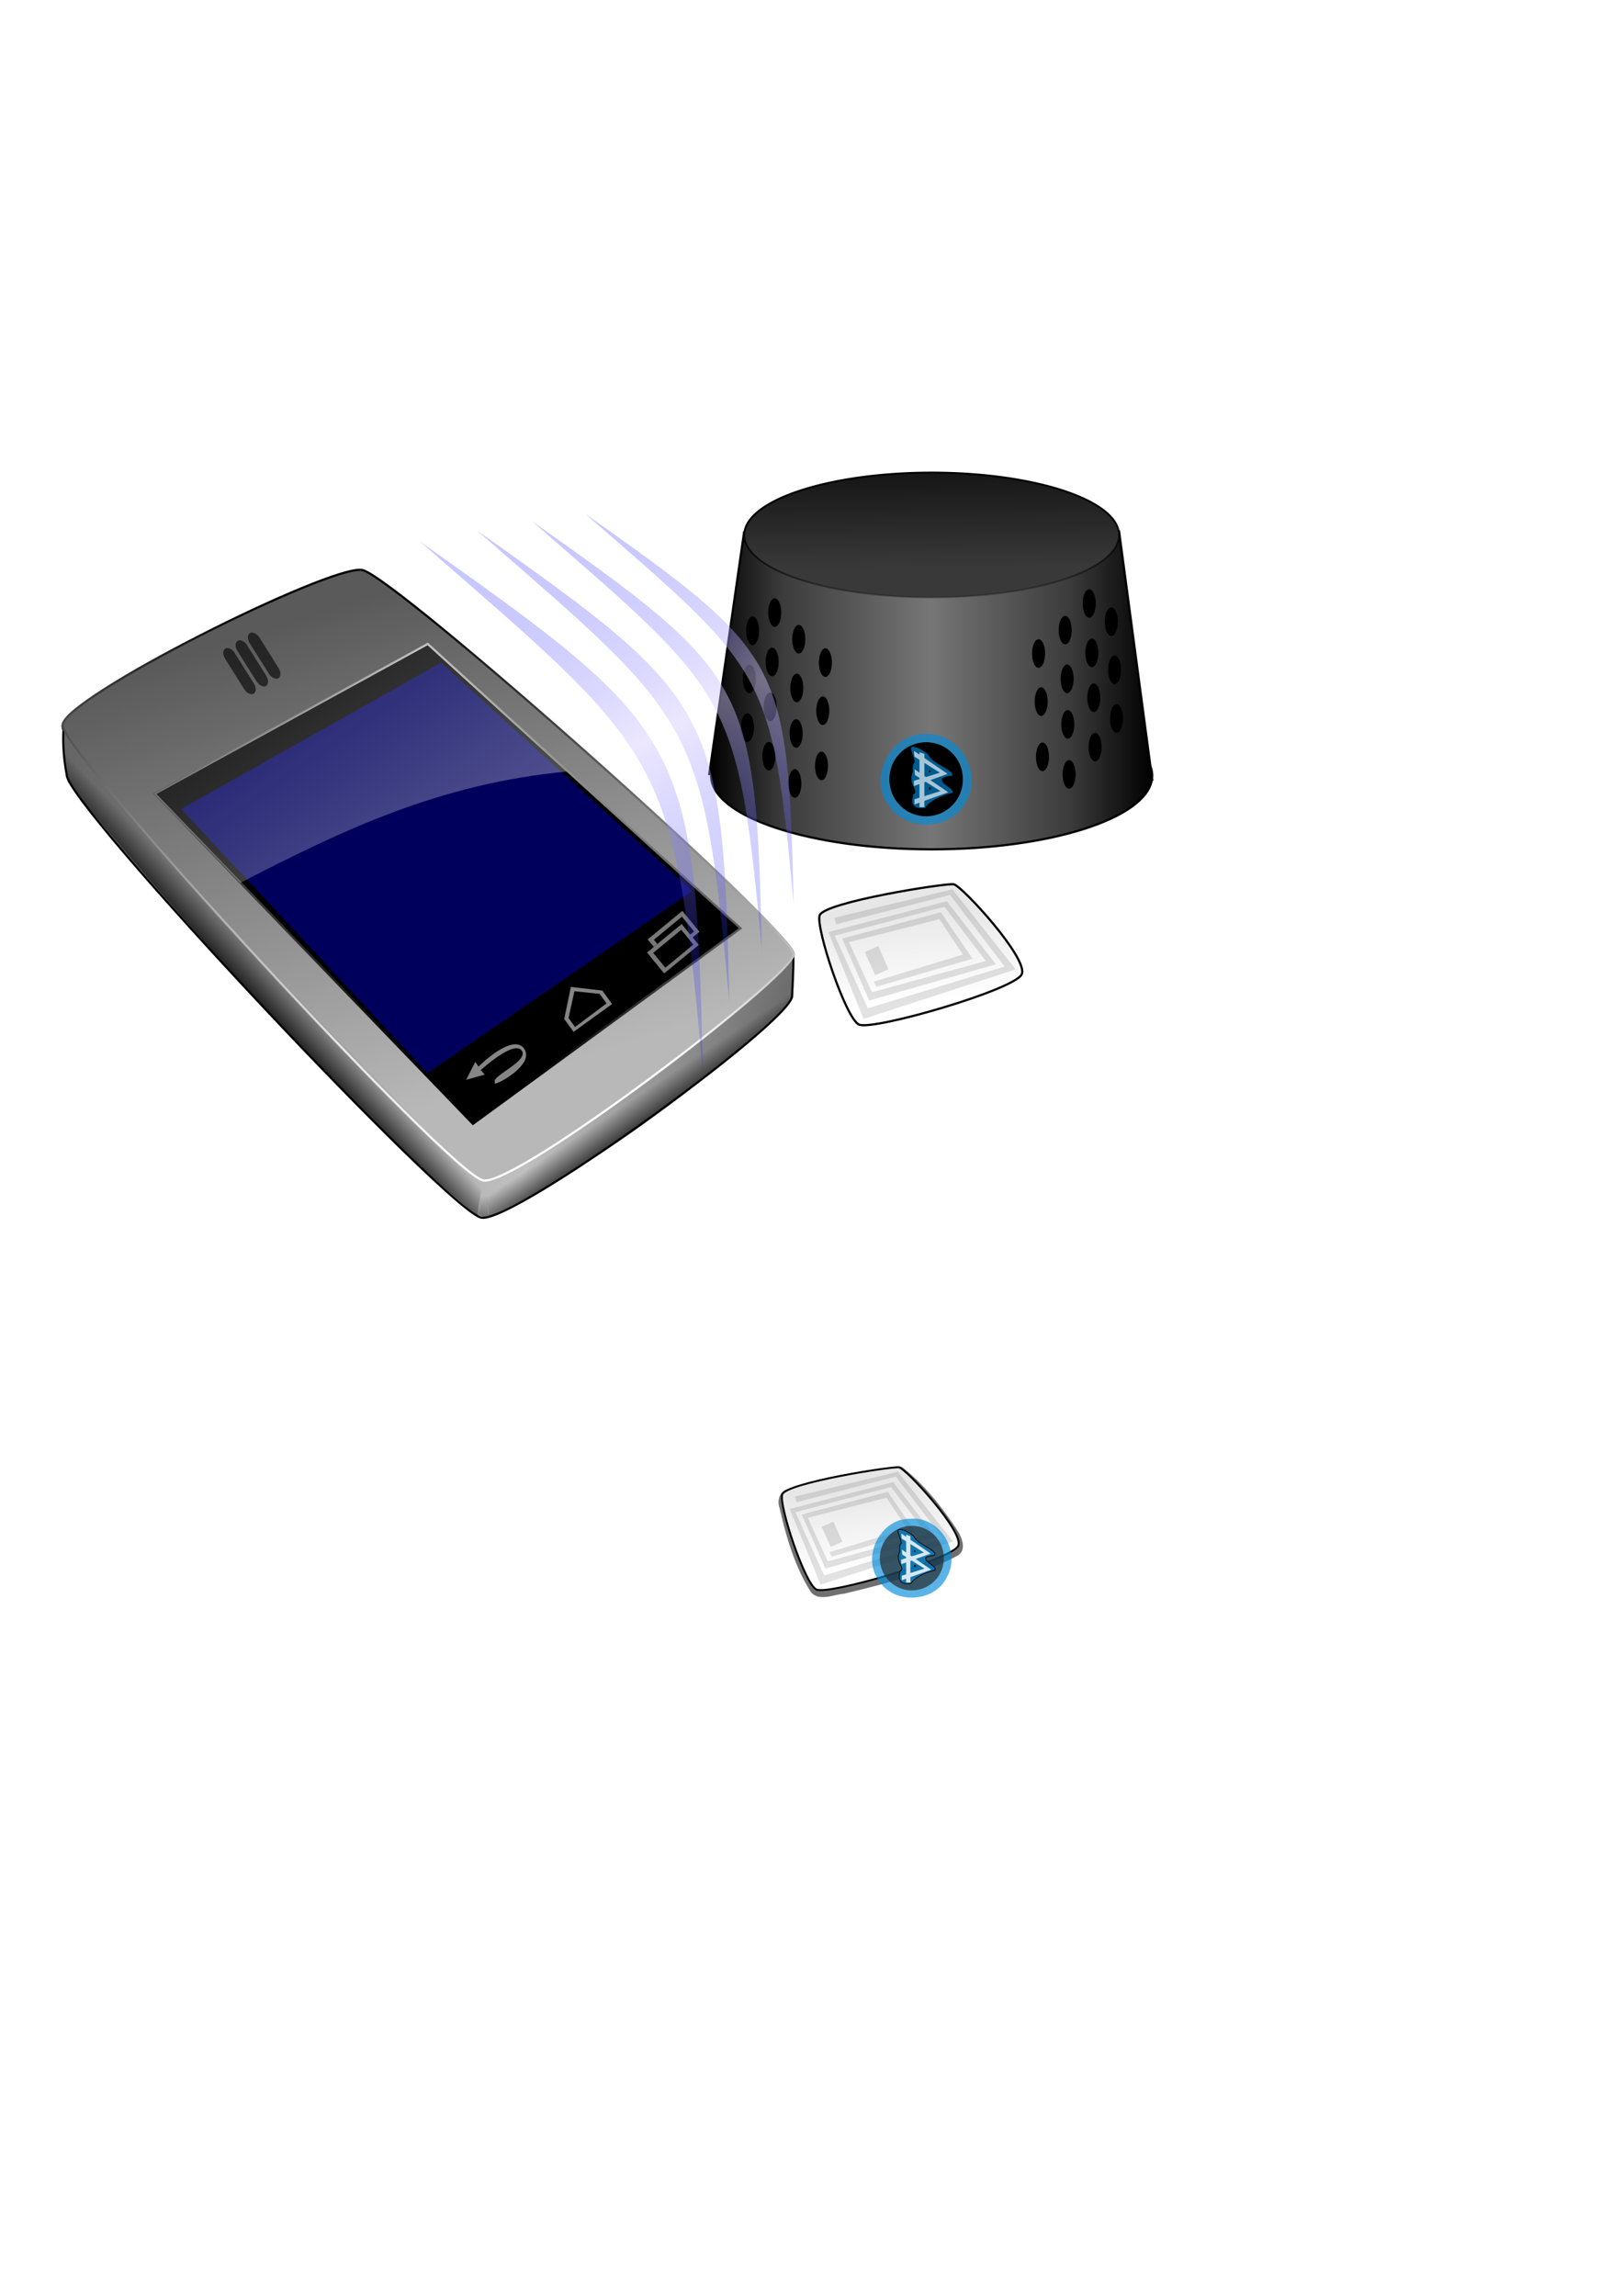 <?xml version="1.0" encoding="UTF-8" standalone="no"?>
<!-- Created with Inkscape (http://www.inkscape.org/) -->

<svg
   xmlns:dc="http://purl.org/dc/elements/1.1/"
   xmlns:cc="http://creativecommons.org/ns#"
   xmlns:rdf="http://www.w3.org/1999/02/22-rdf-syntax-ns#"
   xmlns:svg="http://www.w3.org/2000/svg"
   xmlns="http://www.w3.org/2000/svg"
   xmlns:xlink="http://www.w3.org/1999/xlink"
   xmlns:sodipodi="http://sodipodi.sourceforge.net/DTD/sodipodi-0.dtd"
   xmlns:inkscape="http://www.inkscape.org/namespaces/inkscape"
   width="744.094"
   height="1052.362"
   id="svg3798"
   version="1.1"
   inkscape:version="0.48.2 r9819"
   sodipodi:docname="start.svg">
  <defs
     id="defs3800">
    <linearGradient
       id="linearGradient4742">
      <stop
         id="stop4744"
         offset="0"
         style="stop-color:#000000;stop-opacity:1;" />
      <stop
         id="stop4746"
         offset="1"
         style="stop-color:#ffffff;stop-opacity:1;" />
    </linearGradient>
    <linearGradient
       inkscape:collect="always"
       id="linearGradient4734">
      <stop
         style="stop-color:#000000;stop-opacity:1;"
         offset="0"
         id="stop4736" />
      <stop
         style="stop-color:#000000;stop-opacity:0;"
         offset="1"
         id="stop4738" />
    </linearGradient>
    <linearGradient
       id="linearGradient4674">
      <stop
         style="stop-color:#0000ff;stop-opacity:0.215;"
         offset="0"
         id="stop4676" />
      <stop
         id="stop4682"
         offset="0.5"
         style="stop-color:#d4caff;stop-opacity:0.443;" />
      <stop
         style="stop-color:#0000ff;stop-opacity:0.169;"
         offset="1"
         id="stop4678" />
    </linearGradient>
    <linearGradient
       id="linearGradient4620">
      <stop
         id="stop4622"
         offset="0"
         style="stop-color:#666666;stop-opacity:1;" />
      <stop
         style="stop-color:#818181;stop-opacity:1;"
         offset="0.311"
         id="stop4624" />
      <stop
         id="stop4626"
         offset="0.682"
         style="stop-color:#c0c0c0;stop-opacity:1;" />
      <stop
         style="stop-color:#6a6a6a;stop-opacity:1;"
         offset="0.927"
         id="stop4628" />
      <stop
         id="stop4630"
         offset="1"
         style="stop-color:#4d4d4d;stop-opacity:1;" />
    </linearGradient>
    <linearGradient
       inkscape:collect="always"
       id="linearGradient4614">
      <stop
         style="stop-color:#000000;stop-opacity:1;"
         offset="0"
         id="stop4616" />
      <stop
         style="stop-color:#000000;stop-opacity:0;"
         offset="1"
         id="stop4618" />
    </linearGradient>
    <linearGradient
       id="linearGradient4485">
      <stop
         style="stop-color:#6e6e6e;stop-opacity:1;"
         offset="0"
         id="stop4487" />
      <stop
         id="stop4493"
         offset="0.5"
         style="stop-color:#adadad;stop-opacity:1;" />
      <stop
         style="stop-color:#767676;stop-opacity:1;"
         offset="1"
         id="stop4489" />
    </linearGradient>
    <linearGradient
       id="linearGradient4446">
      <stop
         style="stop-color:#ffffff;stop-opacity:1;"
         offset="0"
         id="stop4448" />
      <stop
         style="stop-color:#e7e7e7;stop-opacity:1;"
         offset="1"
         id="stop4450" />
    </linearGradient>
    <linearGradient
       id="linearGradient4408">
      <stop
         style="stop-color:#ffffff;stop-opacity:0.569;"
         offset="0"
         id="stop4410" />
      <stop
         style="stop-color:#ffffff;stop-opacity:0;"
         offset="1"
         id="stop4412" />
    </linearGradient>
    <linearGradient
       id="linearGradient4398">
      <stop
         style="stop-color:#393939;stop-opacity:1;"
         offset="0"
         id="stop4400" />
      <stop
         style="stop-color:#000000;stop-opacity:1;"
         offset="1"
         id="stop4402" />
    </linearGradient>
    <linearGradient
       id="linearGradient4388">
      <stop
         style="stop-color:#000000;stop-opacity:1;"
         offset="0"
         id="stop4390" />
      <stop
         id="stop4692"
         offset="0.164"
         style="stop-color:#3b3b3b;stop-opacity:1;" />
      <stop
         id="stop4396"
         offset="0.5"
         style="stop-color:#767676;stop-opacity:1;" />
      <stop
         style="stop-color:#3b3b3b;stop-opacity:1;"
         offset="0.815"
         id="stop4694" />
      <stop
         style="stop-color:#000000;stop-opacity:1;"
         offset="1"
         id="stop4392" />
    </linearGradient>
    <linearGradient
       id="linearGradient4329">
      <stop
         style="stop-color:#858585;stop-opacity:1;"
         offset="0"
         id="stop4331" />
      <stop
         id="stop4337"
         offset="0.311"
         style="stop-color:#b8b8b8;stop-opacity:1;" />
      <stop
         style="stop-color:#dadada;stop-opacity:1;"
         offset="0.682"
         id="stop4339" />
      <stop
         id="stop4341"
         offset="0.927"
         style="stop-color:#a7a7a7;stop-opacity:1;" />
      <stop
         style="stop-color:#9d9d9d;stop-opacity:1;"
         offset="1"
         id="stop4333" />
    </linearGradient>
    <linearGradient
       id="linearGradient4321">
      <stop
         style="stop-color:#5a5a5a;stop-opacity:1;"
         offset="0"
         id="stop4323" />
      <stop
         style="stop-color:#b8b8b8;stop-opacity:1;"
         offset="1"
         id="stop4325" />
    </linearGradient>
    <linearGradient
       inkscape:collect="always"
       xlink:href="#linearGradient4321"
       id="linearGradient4327"
       x1="267.093"
       y1="239.306"
       x2="337.407"
       y2="460.321"
       gradientUnits="userSpaceOnUse"
       gradientTransform="translate(-107.838,37.069)" />
    <linearGradient
       inkscape:collect="always"
       xlink:href="#linearGradient4620"
       id="linearGradient4335"
       x1="132.969"
       y1="321.381"
       x2="494.941"
       y2="435.165"
       gradientUnits="userSpaceOnUse"
       gradientTransform="translate(-107.838,37.069)" />
    <filter
       inkscape:collect="always"
       id="filter4376">
      <feGaussianBlur
         inkscape:collect="always"
         stdDeviation="1.604"
         id="feGaussianBlur4378" />
    </filter>
    <filter
       inkscape:collect="always"
       id="filter4384">
      <feGaussianBlur
         inkscape:collect="always"
         stdDeviation="0.136"
         id="feGaussianBlur4386" />
    </filter>
    <linearGradient
       inkscape:collect="always"
       xlink:href="#linearGradient4388"
       id="linearGradient4394"
       x1="348.781"
       y1="634.906"
       x2="551.844"
       y2="634.906"
       gradientUnits="userSpaceOnUse"
       gradientTransform="translate(-23.59,-318.46)" />
    <linearGradient
       inkscape:collect="always"
       xlink:href="#linearGradient4398"
       id="linearGradient4404"
       x1="448.766"
       y1="691.768"
       x2="447.757"
       y2="608.669"
       gradientUnits="userSpaceOnUse" />
    <linearGradient
       inkscape:collect="always"
       xlink:href="#linearGradient4408"
       id="linearGradient4420"
       gradientUnits="userSpaceOnUse"
       x1="210.964"
       y1="396.908"
       x2="94.859"
       y2="233.465" />
    <linearGradient
       inkscape:collect="always"
       xlink:href="#linearGradient4321"
       id="linearGradient4435"
       gradientUnits="userSpaceOnUse"
       gradientTransform="translate(-107.838,37.069)"
       x1="267.093"
       y1="239.306"
       x2="337.407"
       y2="460.321" />
    <linearGradient
       inkscape:collect="always"
       xlink:href="#linearGradient4446"
       id="linearGradient4452"
       x1="420.602"
       y1="459.53"
       x2="416.933"
       y2="416.563"
       gradientUnits="userSpaceOnUse" />
    <filter
       inkscape:collect="always"
       id="filter4473">
      <feGaussianBlur
         inkscape:collect="always"
         stdDeviation="0.688"
         id="feGaussianBlur4475" />
    </filter>
    <linearGradient
       inkscape:collect="always"
       xlink:href="#linearGradient4614"
       id="linearGradient4612"
       x1="123.167"
       y1="471.623"
       x2="137.656"
       y2="457.773"
       gradientUnits="userSpaceOnUse" />
    <linearGradient
       inkscape:collect="always"
       xlink:href="#linearGradient4614"
       id="linearGradient4640"
       x1="311.566"
       y1="512.633"
       x2="300.843"
       y2="496.548"
       gradientUnits="userSpaceOnUse" />
    <linearGradient
       inkscape:collect="always"
       xlink:href="#linearGradient4674"
       id="linearGradient4680"
       x1="223.189"
       y1="199.736"
       x2="347.511"
       y2="425.523"
       gradientUnits="userSpaceOnUse"
       gradientTransform="translate(9.267,27.802)" />
    <filter
       inkscape:collect="always"
       id="filter4688">
      <feGaussianBlur
         inkscape:collect="always"
         stdDeviation="1.728"
         id="feGaussianBlur4690" />
    </filter>
    <linearGradient
       inkscape:collect="always"
       xlink:href="#linearGradient4614"
       id="linearGradient4722"
       x1="224.363"
       y1="571.296"
       x2="221.433"
       y2="548.334"
       gradientUnits="userSpaceOnUse" />
    <linearGradient
       inkscape:collect="always"
       xlink:href="#linearGradient4742"
       id="linearGradient4730"
       x1="159.255"
       y1="276.375"
       x2="152.545"
       y2="480.604"
       gradientUnits="userSpaceOnUse" />
    <linearGradient
       inkscape:collect="always"
       xlink:href="#linearGradient4321"
       id="linearGradient4732"
       gradientUnits="userSpaceOnUse"
       gradientTransform="translate(-107.838,37.069)"
       x1="267.093"
       y1="239.306"
       x2="337.407"
       y2="460.321" />
    <linearGradient
       inkscape:collect="always"
       xlink:href="#linearGradient4734"
       id="linearGradient4740"
       x1="433.825"
       y1="667.271"
       x2="435.51"
       y2="718.866"
       gradientUnits="userSpaceOnUse" />
    <linearGradient
       inkscape:collect="always"
       xlink:href="#linearGradient4742"
       id="linearGradient4754"
       x1="222.633"
       y1="493.695"
       x2="272.962"
       y2="242.974"
       gradientUnits="userSpaceOnUse" />
    <linearGradient
       inkscape:collect="always"
       xlink:href="#linearGradient4446"
       id="linearGradient4793"
       gradientUnits="userSpaceOnUse"
       x1="420.602"
       y1="459.53"
       x2="416.933"
       y2="416.563"
       gradientTransform="matrix(0.871,0,0,0.871,31.283,319.517)" />
    <filter
       inkscape:collect="always"
       id="filter4823">
      <feGaussianBlur
         inkscape:collect="always"
         stdDeviation="1.175"
         id="feGaussianBlur4825" />
    </filter>
  </defs>
  <sodipodi:namedview
     id="base"
     pagecolor="#ffffff"
     bordercolor="#666666"
     borderopacity="1.0"
     inkscape:pageopacity="0.0"
     inkscape:pageshadow="2"
     inkscape:zoom="2.4170269"
     inkscape:cx="446.29177"
     inkscape:cy="342.01101"
     inkscape:document-units="px"
     inkscape:current-layer="layer1"
     showgrid="false"
     inkscape:window-width="1600"
     inkscape:window-height="876"
     inkscape:window-x="0"
     inkscape:window-y="24"
     inkscape:window-maximized="1" />
  <g
     inkscape:label="Layer 1"
     inkscape:groupmode="layer"
     id="layer1">
    <path
       style="fill:#000000;fill-opacity:0.562;stroke:none;filter:url(#filter4823)"
       d="m 597.229,661.909 c -19.309,2.312 -38.982,5.23 -57.281,11.812 -4.583,1.059 -6.013,5.884 -4.562,10 3.418,15.2 8.02,30.739 16.281,43.938 4.094,5.645 12.09,1.6 17.625,1.188 20.125,-4.827 40.75,-9.947 59.094,-19.688 6.182,-2.833 2.927,-10.281 0.125,-14.375 -7.976,-12.034 -17.248,-23.676 -28.594,-32.531 -0.844,-0.392 -1.757,-0.434 -2.688,-0.344 z"
       id="path4805"
       inkscape:connector-curvature="0"
       transform="matrix(0.871,0,0,0.871,-108.914,95.708)"
       inkscape:export-filename="/home/alump/Development/bttagwriter/res/drawable-hdpi/ic_launcher.png"
       inkscape:export-xdpi="68.210526"
       inkscape:export-ydpi="68.210526" />
    <path
       sodipodi:nodetypes="zzzzz"
       inkscape:connector-curvature="0"
       id="path4423"
       d="M 28.709,332.526 C 26.853,347.583 206.315,538.421 221.566,541.097 236.817,543.774 363.203,447.822 363.874,437.507 364.544,427.193 179.845,266.689 168.269,264.98 156.693,263.271 30.564,317.469 28.709,332.526 z"
       style="fill:url(#linearGradient4327);fill-opacity:1;stroke:#000000;stroke-width:1px;stroke-linecap:butt;stroke-linejoin:miter;stroke-opacity:1"
       inkscape:export-filename="/home/alump/Development/bttagwriter/res/drawable-hdpi/start.png"
       inkscape:export-xdpi="87.411659"
       inkscape:export-ydpi="87.411659" />
    <path
       style="fill:url(#linearGradient4435);fill-opacity:1;stroke:#000000;stroke-width:1px;stroke-linecap:butt;stroke-linejoin:miter;stroke-opacity:1"
       d="M 167.656 264.938 C 152.795 264.952 30.545 317.71 28.719 332.531 C 27.965 338.648 57.134 373.763 93.062 413.5 C 151.579 383.36 201.812 355.871 275.812 352.562 C 226.72 309.389 174.28 265.854 168.281 264.969 C 168.1 264.942 167.892 264.937 167.656 264.938 z "
       id="path4433"
       inkscape:export-filename="/home/alump/Development/bttagwriter/res/drawable-hdpi/start.png"
       inkscape:export-xdpi="87.411659"
       inkscape:export-ydpi="87.411659" />
    <path
       style="fill:url(#linearGradient4335);fill-opacity:1.0;stroke:#000000;stroke-width:0.975px;stroke-linecap:butt;stroke-linejoin:miter;stroke-opacity:1"
       d="m 176.224,290.851 c -13.063,0.686 -77.852,29.278 -115.469,51.125 l -31.562,-8.531 c -0.736,8.305 0.532,17.288 1.396,21.696 -0.468,13.486 175.269,200.427 190.136,203.036 14.867,2.609 140.94,-88.983 142.415,-101.396 0.092,-3.121 0.694,-11.481 0.595,-17.913 L 342.974,418.257 C 288.605,368.988 188.125,291.461 177.005,290.851 c -0.24,-0.013 -0.488,-0.015 -0.781,0 z"
       id="path3808"
       inkscape:connector-curvature="0"
       sodipodi:nodetypes="ccccscccsc"
       inkscape:export-filename="/home/alump/Development/bttagwriter/res/drawable-hdpi/start.png"
       inkscape:export-xdpi="87.411659"
       inkscape:export-ydpi="87.411659" />
    <path
       style="fill:url(#linearGradient4732);fill-opacity:1;stroke:url(#linearGradient4730);stroke-width:1px;stroke-linecap:butt;stroke-linejoin:miter;stroke-opacity:1"
       d="M 28.709,332.526 C 28.641,345.2 206.315,538.421 221.566,541.097 236.817,543.774 363.203,447.822 363.874,437.507 364.544,427.193 180.543,263.813 166.019,261.261 151.494,258.71 28.777,319.852 28.709,332.526 z"
       id="path3806"
       inkscape:connector-curvature="0"
       sodipodi:nodetypes="zzzzz"
       inkscape:export-filename="/home/alump/Development/bttagwriter/res/drawable-hdpi/start.png"
       inkscape:export-xdpi="87.411659"
       inkscape:export-ydpi="87.411659" />
    <path
       style="fill:#000000;fill-opacity:1;stroke:url(#linearGradient4754);stroke-width:1px;stroke-linecap:butt;stroke-linejoin:miter;stroke-opacity:1"
       d="M 70.88,363.835 216.833,515.15 339.486,425.526 196.103,295.164 z"
       id="path4343"
       inkscape:connector-curvature="0"
       sodipodi:nodetypes="ccccc"
       inkscape:export-filename="/home/alump/Development/bttagwriter/res/drawable-hdpi/start.png"
       inkscape:export-xdpi="87.411659"
       inkscape:export-ydpi="87.411659" />
    <rect
       style="fill:#000000;fill-opacity:0.607;stroke:none"
       id="rect4345"
       width="5.133"
       height="24.435"
       x="-73.194"
       y="306.629"
       ry="3.818"
       transform="matrix(0.847,-0.532,0.532,0.847,0,0)"
       inkscape:transform-center-x="6.7872637"
       inkscape:transform-center-y="8.5312024"
       inkscape:export-filename="/home/alump/Development/bttagwriter/res/drawable-hdpi/start.png"
       inkscape:export-xdpi="87.411659"
       inkscape:export-ydpi="87.411659" />
    <rect
       ry="3.818"
       y="306.629"
       x="-66.521"
       height="24.435"
       width="5.133"
       id="rect4347"
       style="fill:#000000;fill-opacity:0.607;stroke:none"
       transform="matrix(0.847,-0.532,0.532,0.847,0,0)"
       inkscape:transform-center-y="4.9839607"
       inkscape:transform-center-x="1.1349412"
       inkscape:export-filename="/home/alump/Development/bttagwriter/res/drawable-hdpi/start.png"
       inkscape:export-xdpi="87.411659"
       inkscape:export-ydpi="87.411659" />
    <rect
       style="fill:#000000;fill-opacity:0.607;stroke:none"
       id="rect4349"
       width="5.133"
       height="24.435"
       x="-59.848"
       y="306.629"
       ry="3.818"
       transform="matrix(0.847,-0.532,0.532,0.847,0,0)"
       inkscape:transform-center-x="-4.5173787"
       inkscape:transform-center-y="1.4367207"
       inkscape:export-filename="/home/alump/Development/bttagwriter/res/drawable-hdpi/start.png"
       inkscape:export-xdpi="87.411659"
       inkscape:export-ydpi="87.411659" />
    <path
       style="fill:url(#linearGradient4394);fill-opacity:1;stroke:#000000;stroke-opacity:1"
       d="m 341.192,243.571 -16,111.219 0.875,0 c -0.02,0.279 -0.031,0.563 -0.031,0.844 0,18.612 45.259,33.688 101.094,33.688 54.122,0 98.308,-14.179 100.969,-32 l 0.156,0 -0.094,-0.625 c 0.033,-0.353 0.094,-0.707 0.094,-1.062 0,-1.431 -0.262,-2.866 -0.781,-4.25 -0.008,-0.022 -0.023,-0.041 -0.031,-0.062 l -14.375,-107.75 -171.875,0 z"
       id="path4351"
       inkscape:connector-curvature="0"
       inkscape:export-filename="/home/alump/Development/bttagwriter/res/drawable-hdpi/start.png"
       inkscape:export-xdpi="87.411659"
       inkscape:export-ydpi="87.411659" />
    <path
       d="m 551.829,674.086 a 101.098,33.699 0 1 1 -202.197,0 101.098,33.699 0 1 1 202.197,0 z"
       sodipodi:ry="33.699467"
       sodipodi:rx="101.0984"
       sodipodi:cy="674.08569"
       sodipodi:cx="450.73035"
       id="path4353"
       style="fill:url(#linearGradient4404);fill-opacity:1;stroke:url(#linearGradient4740);stroke-opacity:1"
       sodipodi:type="arc"
       transform="matrix(0.85,0,0,0.85,44.02,-327.713)"
       inkscape:export-filename="/home/alump/Development/bttagwriter/res/drawable-hdpi/start.png"
       inkscape:export-xdpi="87.411659"
       inkscape:export-ydpi="87.411659" />
    <path
       style="fill:#008bda;fill-opacity:0.648;stroke:none;filter:url(#filter4376)"
       d="m 423.692,336.509 c -15.573,-0.213 -25.792,20.058 -16.406,32.531 7.833,12.638 29.308,11.763 35.75,-1.812 7.717,-13.329 -3.627,-32.282 -19.344,-30.719 z"
       id="path4360"
       inkscape:connector-curvature="0"
       inkscape:export-filename="/home/alump/Development/bttagwriter/res/drawable-hdpi/start.png"
       inkscape:export-xdpi="87.411659"
       inkscape:export-ydpi="87.411659" />
    <path
       sodipodi:type="arc"
       style="fill:#ffffff;fill-opacity:0.228;stroke:none;filter:url(#filter4384)"
       id="path4366"
       sodipodi:cx="459.15521"
       sodipodi:cy="689.25043"
       sodipodi:rx="16.849733"
       sodipodi:ry="16.849733"
       d="m 476.005,689.25 a 16.85,16.85 0 1 1 -33.699,0 16.85,16.85 0 1 1 33.699,0 z"
       transform="translate(-34.552,-332.047)"
       inkscape:export-filename="/home/alump/Development/bttagwriter/res/drawable-hdpi/start.png"
       inkscape:export-xdpi="87.411659"
       inkscape:export-ydpi="87.411659" />
    <path
       sodipodi:type="arc"
       style="fill:#000000;fill-opacity:1;stroke:none"
       id="path4358"
       sodipodi:cx="459.15521"
       sodipodi:cy="689.25043"
       sodipodi:rx="16.849733"
       sodipodi:ry="16.849733"
       d="m 476.005,689.25 a 16.85,16.85 0 1 1 -33.699,0 16.85,16.85 0 1 1 33.699,0 z"
       transform="translate(-34.552,-332.047)"
       inkscape:export-filename="/home/alump/Development/bttagwriter/res/drawable-hdpi/start.png"
       inkscape:export-xdpi="87.411659"
       inkscape:export-ydpi="87.411659" />
    <path
       inkscape:export-ydpi="87.411659"
       inkscape:export-xdpi="87.411659"
       inkscape:export-filename="/home/alump/Development/bttagwriter/res/drawable-hdpi/start.png"
       sodipodi:nodetypes="ccccc"
       inkscape:connector-curvature="0"
       id="path4642"
       d="M 83.06,370.818 195.983,491.916 317.345,408.432 202.242,303.76 z"
       style="fill:#00005c;fill-opacity:1;stroke:none" />
    <path
       style="fill:url(#linearGradient4420);stroke:none;stroke-width:1px;stroke-linecap:butt;stroke-linejoin:miter;stroke-opacity:1;fill-opacity:1;opacity:0.56"
       d="M 196.094 295.156 L 70.875 363.844 L 110.062 404.719 C 157.464 380.342 201.323 359.237 259.906 353.656 L 196.094 295.156 z "
       id="path4416"
       inkscape:export-filename="/home/alump/Development/bttagwriter/res/drawable-hdpi/start.png"
       inkscape:export-xdpi="87.411659"
       inkscape:export-ydpi="87.411659" />
    <path
       style="fill:url(#linearGradient4452);stroke:#000000;stroke-width:1px;stroke-linecap:butt;stroke-linejoin:miter;stroke-opacity:1;fill-opacity:1"
       d="m 375.749,419.655 c -1.674,6.071 11.917,46.939 18.009,49.969 6.092,3.029 71.38,-15.894 74.665,-23.009 3.285,-7.115 -27.493,-40.657 -31.172,-41.282 -3.679,-0.625 -59.827,8.252 -61.502,14.322 z"
       id="path4444"
       inkscape:connector-curvature="0"
       sodipodi:nodetypes="zzzzz"
       inkscape:export-filename="/home/alump/Development/bttagwriter/res/drawable-hdpi/start.png"
       inkscape:export-xdpi="87.411659"
       inkscape:export-ydpi="87.411659" />
    <path
       style="fill:#008bda;fill-opacity:0.647;stroke:#000000;stroke-width:0.445px;stroke-linecap:butt;stroke-linejoin:miter;stroke-opacity:1;filter:url(#filter4473)"
       d="m 417.421,344.765 c 2.855,8.337 -0.13,1.427 0.364,9.434 -2.776,6.007 3.437,9.586 0.337,10.988 -1.844,5.754 0.449,7.844 6.111,7.203 1.856,-3.294 7.665,-6.123 13.509,-7.577 2.846,-2.416 -12.706,-7.23 -0.281,-8.438 2.891,-2.742 -9.698,-6.304 -11.228,-10.361 -0.959,-1.973 -12.025,-8.242 -8.827,-1.42 l 0.014,0.17 z m 9.219,9.219 c -0.645,0.804 -0.539,-1.048 0,0 z m 0.219,8.438 c -0.982,1.294 -0.847,-1.601 0,0 z"
       id="path4463"
       inkscape:connector-curvature="0"
       transform="matrix(0.921,0,0,0.921,33.533,27.598)"
       inkscape:export-filename="/home/alump/Development/bttagwriter/res/drawable-hdpi/start.png"
       inkscape:export-xdpi="87.411659"
       inkscape:export-ydpi="87.411659" />
    <path
       id="path4461"
       d="m 419.015,344.194 0.195,2.615 2.337,1.474 0,5.883 -2.253,-1.544 0.195,2.629 2.059,1.294 0,0.584 -2.573,0.821 0,2.365 2.573,-0.918 0,6.259 -2.295,0.723 0,2.378 2.295,-0.821 0,2.031 2.253,0 0,-2.851 10.946,-3.936 -8.178,-5.591 7.9,-2.837 -10.668,-7.288 0,-1.864 -2.253,-0.751 0,1.071 -2.531,-1.725 z m 4.785,5.508 7.094,4.479 -6.37,2.017 -0.723,-0.501 0,-5.995 z m 0.612,8.665 6.76,4.256 -7.372,2.323 0,-6.356 0.612,-0.223 z"
       style="fill:#ffffff;fill-opacity:0.647;stroke:none;stroke-width:0.445px;stroke-linecap:butt;stroke-linejoin:miter;stroke-opacity:1"
       inkscape:connector-curvature="0"
       inkscape:export-filename="/home/alump/Development/bttagwriter/res/drawable-hdpi/start.png"
       inkscape:export-xdpi="87.411659"
       inkscape:export-ydpi="87.411659" />
    <path
       style="fill:#000000;fill-opacity:0.114;stroke:none"
       d="m 379.751,427.237 16.218,39.807 69.704,-22.702 -29.055,-36.693 -54.13,13.059 0.842,2.949 52.234,-13.48 25.03,32.887 -62.731,19.137 -15.165,-33.278 50.339,-13.269 18.922,24.861 -52.2,14.315 -10.531,-22.958 41.492,-10.531 10.742,16.218 -40.861,12.427 1.264,2.317 44.02,-12.848 -14.533,-21.273 -45.284,12.005 12.427,28.434 58.09,-16.624 -22.495,-28.87 z"
       id="path4477"
       inkscape:connector-curvature="0"
       sodipodi:nodetypes="ccccccccccccccccccccccccc"
       inkscape:export-filename="/home/alump/Development/bttagwriter/res/drawable-hdpi/start.png"
       inkscape:export-xdpi="87.411659"
       inkscape:export-ydpi="87.411659" />
    <rect
       style="opacity:0.56;fill:#000000;fill-opacity:0.21;stroke:none"
       id="rect4481"
       width="6.74"
       height="11.584"
       x="184.575"
       y="559.691"
       ry="0"
       transform="matrix(0.914,-0.407,0.407,0.914,0,0)"
       inkscape:export-filename="/home/alump/Development/bttagwriter/res/drawable-hdpi/start.png"
       inkscape:export-xdpi="87.411659"
       inkscape:export-ydpi="87.411659" />
    <path
       sodipodi:type="arc"
       style="fill:#000000;fill-opacity:1;stroke:none"
       id="path4495"
       sodipodi:cx="364.43661"
       sodipodi:cy="312.76587"
       sodipodi:rx="1.936116"
       sodipodi:ry="3.872232"
       d="m 366.373,312.766 a 1.936,3.872 0 1 1 -3.872,0 1.936,3.872 0 1 1 3.872,0 z"
       transform="matrix(1.538,0,0,1.692,-195.193,-213.849)"
       inkscape:export-filename="/home/alump/Development/bttagwriter/res/drawable-hdpi/start.png"
       inkscape:export-xdpi="87.411659"
       inkscape:export-ydpi="87.411659" />
    <path
       transform="matrix(1.538,0,0,1.692,-194.299,-236.189)"
       d="m 366.373,312.766 a 1.936,3.872 0 1 1 -3.872,0 1.936,3.872 0 1 1 3.872,0 z"
       sodipodi:ry="3.872232"
       sodipodi:rx="1.936116"
       sodipodi:cy="312.76587"
       sodipodi:cx="364.43661"
       id="path4497"
       style="fill:#000000;fill-opacity:1;stroke:none"
       sodipodi:type="arc"
       inkscape:export-filename="/home/alump/Development/bttagwriter/res/drawable-hdpi/start.png"
       inkscape:export-xdpi="87.411659"
       inkscape:export-ydpi="87.411659" />
    <path
       sodipodi:type="arc"
       style="fill:#000000;fill-opacity:1;stroke:none"
       id="path4499"
       sodipodi:cx="364.43661"
       sodipodi:cy="312.76587"
       sodipodi:rx="1.936116"
       sodipodi:ry="3.872232"
       d="m 366.373,312.766 a 1.936,3.872 0 1 1 -3.872,0 1.936,3.872 0 1 1 3.872,0 z"
       transform="matrix(1.538,0,0,1.692,-195.49,-192.999)"
       inkscape:export-filename="/home/alump/Development/bttagwriter/res/drawable-hdpi/start.png"
       inkscape:export-xdpi="87.411659"
       inkscape:export-ydpi="87.411659" />
    <path
       transform="matrix(1.538,0,0,1.692,-207.405,-205.211)"
       d="m 366.373,312.766 a 1.936,3.872 0 1 1 -3.872,0 1.936,3.872 0 1 1 3.872,0 z"
       sodipodi:ry="3.872232"
       sodipodi:rx="1.936116"
       sodipodi:cy="312.76587"
       sodipodi:cx="364.43661"
       id="path4501"
       style="fill:#000000;fill-opacity:1;stroke:none"
       sodipodi:type="arc"
       inkscape:export-filename="/home/alump/Development/bttagwriter/res/drawable-hdpi/start.png"
       inkscape:export-xdpi="87.411659"
       inkscape:export-ydpi="87.411659" />
    <path
       sodipodi:type="arc"
       style="fill:#000000;fill-opacity:1;stroke:none"
       id="path4503"
       sodipodi:cx="364.43661"
       sodipodi:cy="312.76587"
       sodipodi:rx="1.936116"
       sodipodi:ry="3.872232"
       d="m 366.373,312.766 a 1.936,3.872 0 1 1 -3.872,0 1.936,3.872 0 1 1 3.872,0 z"
       transform="matrix(1.538,0,0,1.692,-206.511,-225.764)"
       inkscape:export-filename="/home/alump/Development/bttagwriter/res/drawable-hdpi/start.png"
       inkscape:export-xdpi="87.411659"
       inkscape:export-ydpi="87.411659" />
    <path
       transform="matrix(1.538,0,0,1.692,-205.32,-248.402)"
       d="m 366.373,312.766 a 1.936,3.872 0 1 1 -3.872,0 1.936,3.872 0 1 1 3.872,0 z"
       sodipodi:ry="3.872232"
       sodipodi:rx="1.936116"
       sodipodi:cy="312.76587"
       sodipodi:cx="364.43661"
       id="path4505"
       style="fill:#000000;fill-opacity:1;stroke:none"
       sodipodi:type="arc"
       inkscape:export-filename="/home/alump/Development/bttagwriter/res/drawable-hdpi/start.png"
       inkscape:export-xdpi="87.411659"
       inkscape:export-ydpi="87.411659" />
    <path
       sodipodi:type="arc"
       style="fill:#000000;fill-opacity:1;stroke:none"
       id="path4507"
       sodipodi:cx="364.43661"
       sodipodi:cy="312.76587"
       sodipodi:rx="1.936116"
       sodipodi:ry="3.872232"
       d="m 366.373,312.766 a 1.936,3.872 0 1 1 -3.872,0 1.936,3.872 0 1 1 3.872,0 z"
       transform="matrix(1.538,0,0,1.692,-208.001,-182.574)"
       inkscape:export-filename="/home/alump/Development/bttagwriter/res/drawable-hdpi/start.png"
       inkscape:export-xdpi="87.411659"
       inkscape:export-ydpi="87.411659" />
    <path
       transform="matrix(1.538,0,0,1.692,-216.937,-218.02)"
       d="m 366.373,312.766 a 1.936,3.872 0 1 1 -3.872,0 1.936,3.872 0 1 1 3.872,0 z"
       sodipodi:ry="3.872232"
       sodipodi:rx="1.936116"
       sodipodi:cy="312.76587"
       sodipodi:cx="364.43661"
       id="path4509"
       style="fill:#000000;fill-opacity:1;stroke:none"
       sodipodi:type="arc"
       inkscape:export-filename="/home/alump/Development/bttagwriter/res/drawable-hdpi/start.png"
       inkscape:export-xdpi="87.411659"
       inkscape:export-ydpi="87.411659" />
    <path
       sodipodi:type="arc"
       style="fill:#000000;fill-opacity:1;stroke:none"
       id="path4511"
       sodipodi:cx="364.43661"
       sodipodi:cy="312.76587"
       sodipodi:rx="1.936116"
       sodipodi:ry="3.872232"
       d="m 366.373,312.766 a 1.936,3.872 0 1 1 -3.872,0 1.936,3.872 0 1 1 3.872,0 z"
       transform="matrix(1.538,0,0,1.692,-215.447,-240.061)"
       inkscape:export-filename="/home/alump/Development/bttagwriter/res/drawable-hdpi/start.png"
       inkscape:export-xdpi="87.411659"
       inkscape:export-ydpi="87.411659" />
    <path
       transform="matrix(1.538,0,0,1.692,-217.83,-195.68)"
       d="m 366.373,312.766 a 1.936,3.872 0 1 1 -3.872,0 1.936,3.872 0 1 1 3.872,0 z"
       sodipodi:ry="3.872232"
       sodipodi:rx="1.936116"
       sodipodi:cy="312.76587"
       sodipodi:cx="364.43661"
       id="path4513"
       style="fill:#000000;fill-opacity:1;stroke:none"
       sodipodi:type="arc"
       inkscape:export-filename="/home/alump/Development/bttagwriter/res/drawable-hdpi/start.png"
       inkscape:export-xdpi="87.411659"
       inkscape:export-ydpi="87.411659" />
    <path
       transform="matrix(1.538,0,0,1.692,-183.874,-178.106)"
       d="m 366.373,312.766 a 1.936,3.872 0 1 1 -3.872,0 1.936,3.872 0 1 1 3.872,0 z"
       sodipodi:ry="3.872232"
       sodipodi:rx="1.936116"
       sodipodi:cy="312.76587"
       sodipodi:cx="364.43661"
       id="path4515"
       style="fill:#000000;fill-opacity:1;stroke:none"
       sodipodi:type="arc"
       inkscape:export-filename="/home/alump/Development/bttagwriter/res/drawable-hdpi/start.png"
       inkscape:export-xdpi="87.411659"
       inkscape:export-ydpi="87.411659" />
    <path
       sodipodi:type="arc"
       style="fill:#000000;fill-opacity:1;stroke:none"
       id="path4517"
       sodipodi:cx="364.43661"
       sodipodi:cy="312.76587"
       sodipodi:rx="1.936116"
       sodipodi:ry="3.872232"
       d="m 366.373,312.766 a 1.936,3.872 0 1 1 -3.872,0 1.936,3.872 0 1 1 3.872,0 z"
       transform="matrix(1.538,0,0,1.692,-183.278,-203.424)"
       inkscape:export-filename="/home/alump/Development/bttagwriter/res/drawable-hdpi/start.png"
       inkscape:export-xdpi="87.411659"
       inkscape:export-ydpi="87.411659" />
    <path
       transform="matrix(1.538,0,0,1.692,-182.087,-225.466)"
       d="m 366.373,312.766 a 1.936,3.872 0 1 1 -3.872,0 1.936,3.872 0 1 1 3.872,0 z"
       sodipodi:ry="3.872232"
       sodipodi:rx="1.936116"
       sodipodi:cy="312.76587"
       sodipodi:cx="364.43661"
       id="path4519"
       style="fill:#000000;fill-opacity:1;stroke:none"
       sodipodi:type="arc"
       inkscape:export-filename="/home/alump/Development/bttagwriter/res/drawable-hdpi/start.png"
       inkscape:export-xdpi="87.411659"
       inkscape:export-ydpi="87.411659" />
    <path
       transform="matrix(1.538,0,0,1.692,-196.086,-170.063)"
       d="m 366.373,312.766 a 1.936,3.872 0 1 1 -3.872,0 1.936,3.872 0 1 1 3.872,0 z"
       sodipodi:ry="3.872232"
       sodipodi:rx="1.936116"
       sodipodi:cy="312.76587"
       sodipodi:cx="364.43661"
       id="path4521"
       style="fill:#000000;fill-opacity:1;stroke:none"
       sodipodi:type="arc"
       inkscape:export-filename="/home/alump/Development/bttagwriter/res/drawable-hdpi/start.png"
       inkscape:export-xdpi="87.411659"
       inkscape:export-ydpi="87.411659" />
    <path
       transform="matrix(-1.538,0,0,1.692,1049.764,-218.02)"
       d="m 366.373,312.766 a 1.936,3.872 0 1 1 -3.872,0 1.936,3.872 0 1 1 3.872,0 z"
       sodipodi:ry="3.872232"
       sodipodi:rx="1.936116"
       sodipodi:cy="312.76587"
       sodipodi:cx="364.43661"
       id="path4555"
       style="fill:#000000;fill-opacity:1;stroke:none"
       sodipodi:type="arc"
       inkscape:export-filename="/home/alump/Development/bttagwriter/res/drawable-hdpi/start.png"
       inkscape:export-xdpi="87.411659"
       inkscape:export-ydpi="87.411659" />
    <path
       sodipodi:type="arc"
       style="fill:#000000;fill-opacity:1;stroke:none"
       id="path4557"
       sodipodi:cx="364.43661"
       sodipodi:cy="312.76587"
       sodipodi:rx="1.936116"
       sodipodi:ry="3.872232"
       d="m 366.373,312.766 a 1.936,3.872 0 1 1 -3.872,0 1.936,3.872 0 1 1 3.872,0 z"
       transform="matrix(-1.538,0,0,1.692,1048.871,-240.359)"
       inkscape:export-filename="/home/alump/Development/bttagwriter/res/drawable-hdpi/start.png"
       inkscape:export-xdpi="87.411659"
       inkscape:export-ydpi="87.411659" />
    <path
       transform="matrix(-1.538,0,0,1.692,1050.062,-197.169)"
       d="m 366.373,312.766 a 1.936,3.872 0 1 1 -3.872,0 1.936,3.872 0 1 1 3.872,0 z"
       sodipodi:ry="3.872232"
       sodipodi:rx="1.936116"
       sodipodi:cy="312.76587"
       sodipodi:cx="364.43661"
       id="path4559"
       style="fill:#000000;fill-opacity:1;stroke:none"
       sodipodi:type="arc"
       inkscape:export-filename="/home/alump/Development/bttagwriter/res/drawable-hdpi/start.png"
       inkscape:export-xdpi="87.411659"
       inkscape:export-ydpi="87.411659" />
    <path
       sodipodi:type="arc"
       style="fill:#000000;fill-opacity:1;stroke:none"
       id="path4561"
       sodipodi:cx="364.43661"
       sodipodi:cy="312.76587"
       sodipodi:rx="1.936116"
       sodipodi:ry="3.872232"
       d="m 366.373,312.766 a 1.936,3.872 0 1 1 -3.872,0 1.936,3.872 0 1 1 3.872,0 z"
       transform="matrix(-1.538,0,0,1.692,1061.977,-209.381)"
       inkscape:export-filename="/home/alump/Development/bttagwriter/res/drawable-hdpi/start.png"
       inkscape:export-xdpi="87.411659"
       inkscape:export-ydpi="87.411659" />
    <path
       transform="matrix(-1.538,0,0,1.692,1061.083,-229.934)"
       d="m 366.373,312.766 a 1.936,3.872 0 1 1 -3.872,0 1.936,3.872 0 1 1 3.872,0 z"
       sodipodi:ry="3.872232"
       sodipodi:rx="1.936116"
       sodipodi:cy="312.76587"
       sodipodi:cx="364.43661"
       id="path4563"
       style="fill:#000000;fill-opacity:1;stroke:none"
       sodipodi:type="arc"
       inkscape:export-filename="/home/alump/Development/bttagwriter/res/drawable-hdpi/start.png"
       inkscape:export-xdpi="87.411659"
       inkscape:export-ydpi="87.411659" />
    <path
       sodipodi:type="arc"
       style="fill:#000000;fill-opacity:1;stroke:none"
       id="path4565"
       sodipodi:cx="364.43661"
       sodipodi:cy="312.76587"
       sodipodi:rx="1.936116"
       sodipodi:ry="3.872232"
       d="m 366.373,312.766 a 1.936,3.872 0 1 1 -3.872,0 1.936,3.872 0 1 1 3.872,0 z"
       transform="matrix(-1.538,0,0,1.692,1059.892,-252.572)"
       inkscape:export-filename="/home/alump/Development/bttagwriter/res/drawable-hdpi/start.png"
       inkscape:export-xdpi="87.411659"
       inkscape:export-ydpi="87.411659" />
    <path
       transform="matrix(-1.538,0,0,1.692,1062.573,-186.744)"
       d="m 366.373,312.766 a 1.936,3.872 0 1 1 -3.872,0 1.936,3.872 0 1 1 3.872,0 z"
       sodipodi:ry="3.872232"
       sodipodi:rx="1.936116"
       sodipodi:cy="312.76587"
       sodipodi:cx="364.43661"
       id="path4567"
       style="fill:#000000;fill-opacity:1;stroke:none"
       sodipodi:type="arc"
       inkscape:export-filename="/home/alump/Development/bttagwriter/res/drawable-hdpi/start.png"
       inkscape:export-xdpi="87.411659"
       inkscape:export-ydpi="87.411659" />
    <path
       sodipodi:type="arc"
       style="fill:#000000;fill-opacity:1;stroke:none"
       id="path4569"
       sodipodi:cx="364.43661"
       sodipodi:cy="312.76587"
       sodipodi:rx="1.936116"
       sodipodi:ry="3.872232"
       d="m 366.373,312.766 a 1.936,3.872 0 1 1 -3.872,0 1.936,3.872 0 1 1 3.872,0 z"
       transform="matrix(-1.538,0,0,1.692,1071.508,-222.19)"
       inkscape:export-filename="/home/alump/Development/bttagwriter/res/drawable-hdpi/start.png"
       inkscape:export-xdpi="87.411659"
       inkscape:export-ydpi="87.411659" />
    <path
       transform="matrix(-1.538,0,0,1.692,1070.019,-244.232)"
       d="m 366.373,312.766 a 1.936,3.872 0 1 1 -3.872,0 1.936,3.872 0 1 1 3.872,0 z"
       sodipodi:ry="3.872232"
       sodipodi:rx="1.936116"
       sodipodi:cy="312.76587"
       sodipodi:cx="364.43661"
       id="path4571"
       style="fill:#000000;fill-opacity:1;stroke:none"
       sodipodi:type="arc"
       inkscape:export-filename="/home/alump/Development/bttagwriter/res/drawable-hdpi/start.png"
       inkscape:export-xdpi="87.411659"
       inkscape:export-ydpi="87.411659" />
    <path
       sodipodi:type="arc"
       style="fill:#000000;fill-opacity:1;stroke:none"
       id="path4573"
       sodipodi:cx="364.43661"
       sodipodi:cy="312.76587"
       sodipodi:rx="1.936116"
       sodipodi:ry="3.872232"
       d="m 366.373,312.766 a 1.936,3.872 0 1 1 -3.872,0 1.936,3.872 0 1 1 3.872,0 z"
       transform="matrix(-1.538,0,0,1.692,1072.402,-199.85)"
       inkscape:export-filename="/home/alump/Development/bttagwriter/res/drawable-hdpi/start.png"
       inkscape:export-xdpi="87.411659"
       inkscape:export-ydpi="87.411659" />
    <path
       sodipodi:type="arc"
       style="fill:#000000;fill-opacity:1;stroke:none"
       id="path4575"
       sodipodi:cx="364.43661"
       sodipodi:cy="312.76587"
       sodipodi:rx="1.936116"
       sodipodi:ry="3.872232"
       d="m 366.373,312.766 a 1.936,3.872 0 1 1 -3.872,0 1.936,3.872 0 1 1 3.872,0 z"
       transform="matrix(-1.538,0,0,1.692,1038.446,-182.276)"
       inkscape:export-filename="/home/alump/Development/bttagwriter/res/drawable-hdpi/start.png"
       inkscape:export-xdpi="87.411659"
       inkscape:export-ydpi="87.411659" />
    <path
       transform="matrix(-1.538,0,0,1.692,1037.85,-207.594)"
       d="m 366.373,312.766 a 1.936,3.872 0 1 1 -3.872,0 1.936,3.872 0 1 1 3.872,0 z"
       sodipodi:ry="3.872232"
       sodipodi:rx="1.936116"
       sodipodi:cy="312.76587"
       sodipodi:cx="364.43661"
       id="path4577"
       style="fill:#000000;fill-opacity:1;stroke:none"
       sodipodi:type="arc"
       inkscape:export-filename="/home/alump/Development/bttagwriter/res/drawable-hdpi/start.png"
       inkscape:export-xdpi="87.411659"
       inkscape:export-ydpi="87.411659" />
    <path
       sodipodi:type="arc"
       style="fill:#000000;fill-opacity:1;stroke:none"
       id="path4579"
       sodipodi:cx="364.43661"
       sodipodi:cy="312.76587"
       sodipodi:rx="1.936116"
       sodipodi:ry="3.872232"
       d="m 366.373,312.766 a 1.936,3.872 0 1 1 -3.872,0 1.936,3.872 0 1 1 3.872,0 z"
       transform="matrix(-1.538,0,0,1.692,1036.658,-229.636)"
       inkscape:export-filename="/home/alump/Development/bttagwriter/res/drawable-hdpi/start.png"
       inkscape:export-xdpi="87.411659"
       inkscape:export-ydpi="87.411659" />
    <path
       sodipodi:type="arc"
       style="fill:#000000;fill-opacity:1;stroke:none"
       id="path4581"
       sodipodi:cx="364.43661"
       sodipodi:cy="312.76587"
       sodipodi:rx="1.936116"
       sodipodi:ry="3.872232"
       d="m 366.373,312.766 a 1.936,3.872 0 1 1 -3.872,0 1.936,3.872 0 1 1 3.872,0 z"
       transform="matrix(-1.538,0,0,1.692,1050.658,-174.234)"
       inkscape:export-filename="/home/alump/Development/bttagwriter/res/drawable-hdpi/start.png"
       inkscape:export-xdpi="87.411659"
       inkscape:export-ydpi="87.411659" />
    <rect
       style="fill:#000000;fill-opacity:0;stroke:none"
       id="rect4583"
       width="514.709"
       height="356.245"
       x="21.446"
       y="211.194"
       inkscape:export-filename="/home/alump/Development/bttagwriter/res/drawable-hdpi/start.png"
       inkscape:export-xdpi="87.411659"
       inkscape:export-ydpi="87.411659" />
    <path
       style="fill:url(#linearGradient4612);fill-opacity:1;stroke:none"
       d="m 29.191,335.106 c 0.794,8.34 0.968,14.819 1.762,23.159 37.654,48.021 142.108,163.745 188.25,199.205 0,-6.752 1.812,-9.49 1.812,-16.242 C 143.525,469.621 44.764,361.067 29.191,335.106 z"
       id="path4604"
       inkscape:connector-curvature="0"
       sodipodi:nodetypes="ccccc"
       inkscape:export-filename="/home/alump/Development/bttagwriter/res/drawable-hdpi/start.png"
       inkscape:export-xdpi="87.411659"
       inkscape:export-ydpi="87.411659" />
    <path
       style="fill:url(#linearGradient4640);fill-opacity:1;stroke:none"
       d="m 363.99,457.23 c -38.921,39.914 -100.927,83.105 -139.921,100.628 0,-5.759 -1.862,-10.276 -1.862,-16.035 57.388,-25.815 104.054,-65.927 141.783,-104.252 0,6.553 0,13.106 0,19.659 z"
       id="path4632"
       inkscape:connector-curvature="0"
       sodipodi:nodetypes="ccccc"
       inkscape:export-filename="/home/alump/Development/bttagwriter/res/drawable-hdpi/start.png"
       inkscape:export-xdpi="87.411659"
       inkscape:export-ydpi="87.411659" />
    <path
       style="fill:#ffffff;fill-opacity:0.521;stroke:#000000;stroke-width:0.561px;stroke-linecap:butt;stroke-linejoin:miter;stroke-opacity:1"
       d="m 261.493,452.079 -3.105,15.077 4.494,6.225 18.126,-13.084 -4.687,-6.493 -14.828,-1.726 z m 2.09,2.582 11.176,1.175 2.928,4.056 -13.977,10.473 -2.745,-3.803 2.618,-11.901 z"
       id="path4644"
       inkscape:connector-curvature="0"
       inkscape:export-filename="/home/alump/Development/bttagwriter/res/drawable-hdpi/start.png"
       inkscape:export-xdpi="87.411659"
       inkscape:export-ydpi="87.411659" />
    <path
       style="fill:#ffffff;fill-opacity:0.47;stroke:none"
       d="m 296.939,430.618 2.791,3.39 1.616,-1.331 -1.565,-1.901 12.85,-10.58 5.571,6.766 -1.726,1.421 -3.971,-4.823 -15.877,13.072 7.872,9.56 15.877,-13.072 -2.826,-3.433 3.137,-2.583 -7.872,-9.56 -15.877,13.072 z m 2.532,6.174 12.85,-10.58 5.571,6.766 -12.849,10.58 -5.571,-6.766 z"
       id="rect4649"
       inkscape:connector-curvature="0"
       inkscape:export-filename="/home/alump/Development/bttagwriter/res/drawable-hdpi/start.png"
       inkscape:export-xdpi="87.411659"
       inkscape:export-ydpi="87.411659" />
    <path
       style="fill:#ffffff;fill-opacity:0.521;stroke:none"
       d="m 226.893,496.076 -0.094,0.454 c -0.317,1.539 18.786,-8.366 13.505,-15.833 -5.281,-7.467 -20.927,8.202 -20.927,8.202 l -1.463,-2.152 -4.205,8.226 8.512,-2.393 -1.823,-2.047 c 0,0 14.932,-13.765 18.733,-9.042 3.801,4.723 -14.121,11.829 -12.24,14.585 z"
       id="path4663"
       inkscape:connector-curvature="0"
       sodipodi:nodetypes="cszccccczsc"
       inkscape:export-filename="/home/alump/Development/bttagwriter/res/drawable-hdpi/start.png"
       inkscape:export-xdpi="87.411659"
       inkscape:export-ydpi="87.411659" />
    <path
       style="fill:url(#linearGradient4680);fill-opacity:1;stroke:none;filter:url(#filter4688)"
       d="m 268.204,235.429 c 82.543,71.924 85.855,71.011 95.656,178.969 -2.527,-111.975 -5.255,-115.018 -95.656,-178.969 z m -24.375,3.406 c 91.057,79.343 94.688,78.345 105.5,197.438 -2.787,-123.524 -5.774,-126.891 -105.5,-197.438 z m -25.25,4.25 c 99.957,87.098 103.944,85.986 115.812,216.719 -3.06,-135.598 -6.339,-139.276 -115.812,-216.719 z m -26.062,5.125 C 304.47,345.761 308.943,344.506 322.235,490.929 318.809,339.057 315.129,334.947 192.517,248.21 z"
       id="path4665"
       inkscape:connector-curvature="0"
       inkscape:export-filename="/home/alump/Development/bttagwriter/res/drawable-hdpi/start.png"
       inkscape:export-xdpi="87.411659"
       inkscape:export-ydpi="87.411659" />
    <path
       style="fill:url(#linearGradient4722);fill-opacity:1;stroke:none"
       d="m 219.278,556.919 c 1.586,0.345 3.172,1.931 4.758,1.034 l -1.241,-16.342 -1.862,-0.414 z"
       id="path4714"
       inkscape:connector-curvature="0"
       sodipodi:nodetypes="ccccc"
       inkscape:export-filename="/home/alump/Development/bttagwriter/res/drawable-hdpi/start.png"
       inkscape:export-xdpi="87.411659"
       inkscape:export-ydpi="87.411659" />
    <path
       inkscape:export-ydpi="68.210526"
       inkscape:export-xdpi="68.210526"
       inkscape:export-filename="/home/alump/Development/bttagwriter/res/drawable-hdpi/ic_launcher.png"
       sodipodi:nodetypes="zzzzz"
       inkscape:connector-curvature="0"
       id="path4787"
       d="m 358.598,685.079 c -1.458,5.288 10.381,40.889 15.687,43.528 5.306,2.639 62.179,-13.846 65.041,-20.043 2.862,-6.198 -23.95,-35.416 -27.154,-35.961 -3.204,-0.544 -52.116,7.188 -53.574,12.476 z"
       style="fill:url(#linearGradient4793);fill-opacity:1;stroke:#000000;stroke-width:0.871px;stroke-linecap:butt;stroke-linejoin:miter;stroke-opacity:1" />
    <path
       inkscape:export-ydpi="68.210526"
       inkscape:export-xdpi="68.210526"
       inkscape:export-filename="/home/alump/Development/bttagwriter/res/drawable-hdpi/ic_launcher.png"
       sodipodi:nodetypes="ccccccccccccccccccccccccc"
       inkscape:connector-curvature="0"
       id="path4789"
       d="m 362.084,691.684 14.127,34.676 60.72,-19.776 -25.309,-31.964 -47.153,11.375 0.734,2.569 45.501,-11.742 21.804,28.648 -54.645,16.67 -13.21,-28.989 43.85,-11.559 16.483,21.656 -45.472,12.47 -9.174,-19.999 36.144,-9.174 9.357,14.127 -35.594,10.825 1.101,2.018 38.346,-11.192 -12.66,-18.531 -39.447,10.458 10.825,24.769 50.602,-14.481 -19.596,-25.149 z"
       style="fill:#000000;fill-opacity:0.114;stroke:none" />
    <rect
       inkscape:export-ydpi="68.210526"
       inkscape:export-xdpi="68.210526"
       inkscape:export-filename="/home/alump/Development/bttagwriter/res/drawable-hdpi/ic_launcher.png"
       transform="matrix(0.914,-0.407,0.407,0.914,0,0)"
       ry="0"
       y="792.175"
       x="59.432"
       height="10.091"
       width="5.871"
       id="rect4791"
       style="opacity:0.56;fill:#000000;fill-opacity:0.21;stroke:none" />
    <path
       inkscape:export-ydpi="68.210526"
       inkscape:export-xdpi="68.210526"
       inkscape:export-filename="/home/alump/Development/bttagwriter/res/drawable-hdpi/ic_launcher.png"
       inkscape:connector-curvature="0"
       id="path4795"
       d="m 604.079,689.422 c -15.573,-0.213 -25.792,20.058 -16.406,32.531 7.833,12.638 29.308,11.763 35.75,-1.812 7.717,-13.329 -3.627,-32.282 -19.344,-30.719 z"
       style="fill:#008bda;fill-opacity:0.648;stroke:none;filter:url(#filter4376)"
       transform="matrix(0.871,0,0,0.871,-108.914,95.708)" />
    <path
       inkscape:export-ydpi="68.210526"
       inkscape:export-xdpi="68.210526"
       inkscape:export-filename="/home/alump/Development/bttagwriter/res/drawable-hdpi/ic_launcher.png"
       transform="matrix(0.871,0,0,0.871,18.123,113.884)"
       d="m 476.005,689.25 a 16.85,16.85 0 1 1 -33.699,0 16.85,16.85 0 1 1 33.699,0 z"
       sodipodi:ry="16.849733"
       sodipodi:rx="16.849733"
       sodipodi:cy="689.25043"
       sodipodi:cx="459.15521"
       id="path4797"
       style="fill:#ffffff;fill-opacity:0.228;stroke:none;filter:url(#filter4384)"
       sodipodi:type="arc" />
    <path
       inkscape:export-ydpi="68.210526"
       inkscape:export-xdpi="68.210526"
       inkscape:export-filename="/home/alump/Development/bttagwriter/res/drawable-hdpi/ic_launcher.png"
       transform="matrix(0.871,0,0,0.871,18.123,113.884)"
       d="m 476.005,689.25 a 16.85,16.85 0 1 1 -33.699,0 16.85,16.85 0 1 1 33.699,0 z"
       sodipodi:ry="16.849733"
       sodipodi:rx="16.849733"
       sodipodi:cy="689.25043"
       sodipodi:cx="459.15521"
       id="path4799"
       style="fill:#000000;fill-opacity:0.58;stroke:none"
       sodipodi:type="arc" />
    <path
       inkscape:export-ydpi="68.210526"
       inkscape:export-xdpi="68.210526"
       inkscape:export-filename="/home/alump/Development/bttagwriter/res/drawable-hdpi/ic_launcher.png"
       transform="matrix(0.802,0,0,0.802,77.432,427.171)"
       inkscape:connector-curvature="0"
       id="path4801"
       d="m 417.421,344.765 c 2.855,8.337 -0.13,1.427 0.364,9.434 -2.776,6.007 3.437,9.586 0.337,10.988 -1.844,5.754 0.449,7.844 6.111,7.203 1.856,-3.294 7.665,-6.123 13.509,-7.577 2.846,-2.416 -12.706,-7.23 -0.281,-8.438 2.891,-2.742 -9.698,-6.304 -11.228,-10.361 -0.959,-1.973 -12.025,-8.242 -8.827,-1.42 l 0.014,0.17 z m 9.219,9.219 c -0.645,0.804 -0.539,-1.048 0,0 z m 0.219,8.438 c -0.982,1.294 -0.847,-1.601 0,0 z"
       style="fill:#008bda;fill-opacity:0.647;stroke:#000000;stroke-width:0.445px;stroke-linecap:butt;stroke-linejoin:miter;stroke-opacity:1;filter:url(#filter4473)" />
    <path
       inkscape:export-ydpi="68.210526"
       inkscape:export-xdpi="68.210526"
       inkscape:export-filename="/home/alump/Development/bttagwriter/res/drawable-hdpi/ic_launcher.png"
       inkscape:connector-curvature="0"
       style="fill:#ffffff;fill-opacity:0.831;stroke:none"
       d="m 413.226,702.958 0.17,2.278 2.036,1.284 0,5.125 -1.963,-1.345 0.17,2.29 1.793,1.127 0,0.509 -2.241,0.715 0,2.06 2.241,-0.8 0,5.452 -1.999,0.63 0,2.072 1.999,-0.715 0,1.769 1.963,0 0,-2.484 9.535,-3.429 -7.124,-4.871 6.882,-2.472 -9.293,-6.349 0,-1.624 -1.963,-0.654 0,0.933 -2.205,-1.502 z m 4.168,4.798 6.179,3.901 -5.549,1.757 -0.63,-0.436 0,-5.222 z m 0.533,7.548 5.888,3.708 -6.422,2.023 0,-5.537 0.533,-0.194 z"
       id="path4803" />
    <rect
       style="fill:#ffffff;fill-opacity:0;stroke:none"
       id="rect4829"
       width="95"
       height="95"
       x="351.672"
       y="653.683"
       inkscape:export-filename="/home/alump/Development/bttagwriter/res/drawable-hdpi/ic_launcher.png"
       inkscape:export-xdpi="68.210526"
       inkscape:export-ydpi="68.210526" />
  </g>
</svg>
